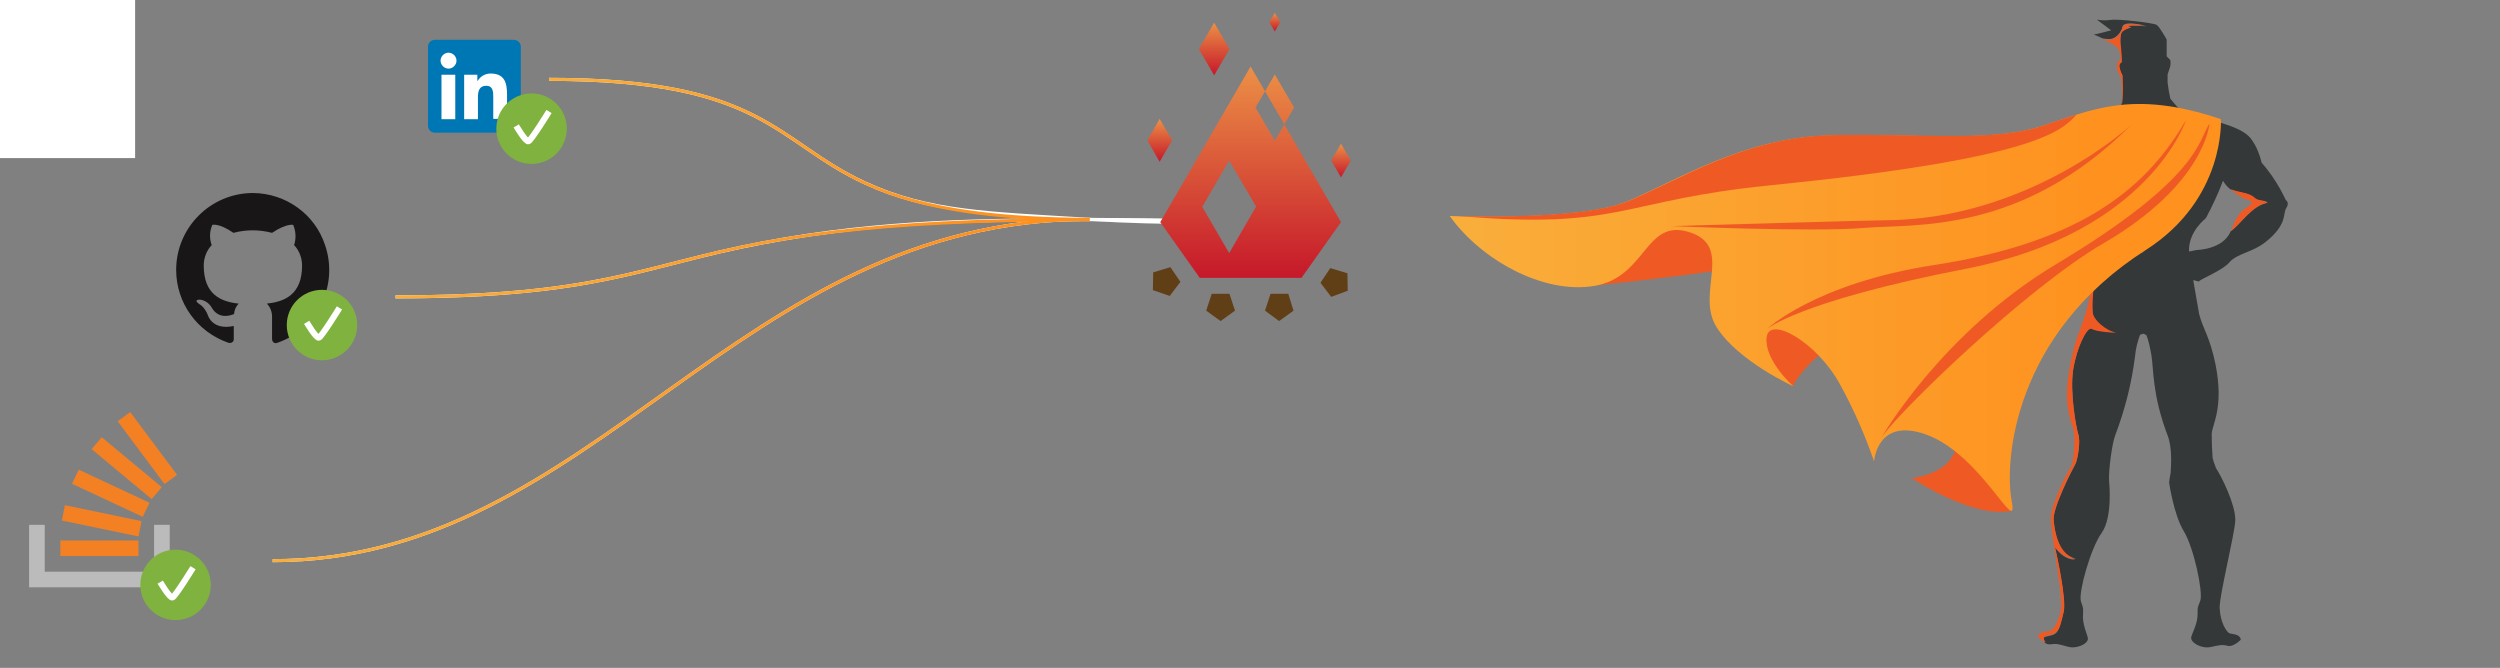 <?xml version="1.0" encoding="utf-8"?>
<!-- Generator: Adobe Illustrator 20.0.0, SVG Export Plug-In . SVG Version: 6.00 Build 0)  -->
<svg version="1.1" id="Layer_1" xmlns="http://www.w3.org/2000/svg" xmlns:xlink="http://www.w3.org/1999/xlink" x="0px" y="0px"
	 viewBox="0 0 816 218" style="enable-background:new 0 0 816 218;" xml:space="preserve">
<rect x="0" y="0" width="816" height="218" fill="#808080" stroke="none"/>
<style type="text/css">
	.st0{fill:none;stroke:#FFFFFF;stroke-miterlimit:10;}
	.st1{fill:none;stroke:url(#top-line_1_);stroke-miterlimit:10;}
	.st2{fill:none;stroke:url(#middle-line_1_);stroke-miterlimit:10;}
	.st3{fill:none;stroke:url(#bottom-line_1_);stroke-miterlimit:10;}
	.st4{fill:url(#SVGID_1_);}
	.st5{fill:url(#circle2_1_);}
	.st6{fill:url(#SVGID_2_);}
	.st7{fill:url(#SVGID_3_);}
	.st8{fill:#0077B5;}
	.st9{fill:#FFFFFF;}
	.st10{fill:#999999;}
	.st11{fill:#181616;}
	.st12{fill:#80B23F;}
	.st13{fill:none;stroke:#FFFFFF;stroke-width:2;stroke-miterlimit:10;}
	.st14{fill:#BCBBBB;}
	.st15{fill:#F48024;}
	.st16{fill:none;}
	.st17{fill:#343838;}
	.st18{fill:url(#SVGID_4_);}
	.st19{fill:url(#SVGID_5_);}
	.st20{fill:#EF5A24;}
	.st21{fill:url(#SVGID_6_);}
	.st22{fill:url(#SVGID_7_);}
	.st23{fill:url(#SVGID_8_);}
	.st24{fill:url(#SVGID_9_);}
	.st25{fill:url(#SVGID_10_);}
	.st26{fill:url(#SVGID_11_);}
	.st27{fill:url(#SVGID_12_);}
	.st28{fill:url(#SVGID_13_);}
	.st29{fill:url(#SVGID_14_);}
	.st30{fill:url(#SVGID_15_);}
	.st31{fill:#603F17;}
</style>
<title>ill</title>
<g>
	<g id="HEOR">
		<g>
			<path id="bottom-line-white" class="st0" d="M89,183c104.9,0,151.6-111.7,266.6-111.4c10.4,0.1,20.9,0.2,31.3,0.3"/>
			<path id="middle-line-white" class="st0" d="M129.1,96.9c66.7,0,80.5-10.2,119.7-17.6c39.5-7.5,73.1-7.5,106.8-7.6
				c13.2,0,24.3,0.2,32,0.5"/>
			<path id="top-line-white" class="st0" d="M179.2,25.9c70.1,0,73.9,20.3,103.1,33.8c20.7,9.6,40.7,9.9,73.3,11.9
				c13.3,0.8,24.4,1,32,1"/>
			
				<linearGradient id="top-line_1_" gradientUnits="userSpaceOnUse" x1="179.2" y1="307.25" x2="355.601" y2="307.25" gradientTransform="matrix(1 0 0 -1 0 356)">
				<stop  offset="0" style="stop-color:#F9AE3B"/>
				<stop  offset="0.86" style="stop-color:#FF911E"/>
			</linearGradient>
			<path id="top-line" class="st1" d="M179.2,25.9c104.9,0,61.4,45.4,176.4,45.7"/>
			
				<linearGradient id="middle-line_1_" gradientUnits="userSpaceOnUse" x1="129.1" y1="271.7" x2="355.6" y2="271.7" gradientTransform="matrix(1 0 0 -1 0 356)">
				<stop  offset="0" style="stop-color:#F9AE3B"/>
				<stop  offset="0.86" style="stop-color:#FF911E"/>
			</linearGradient>
			<path id="middle-line" class="st2" d="M129.1,96.9c104.9,0,79-25.2,226.5-25.2"/>
			
				<linearGradient id="bottom-line_1_" gradientUnits="userSpaceOnUse" x1="89" y1="228.7" x2="355.601" y2="228.7" gradientTransform="matrix(1 0 0 -1 0 356)">
				<stop  offset="0" style="stop-color:#F9AE3B"/>
				<stop  offset="0.86" style="stop-color:#FF911E"/>
			</linearGradient>
			<path id="bottom-line" class="st3" d="M89,183c104.9,0,151.6-111.7,266.6-111.4"/>
			<g transform="translate(-209.6 -27.5)">

				<animateMotion  accumulate="none" additive="replace" calcMode="paced" dur="6s" fill="remove" repeatCount="indefinite" restart="always">
					<mpath  xlink:href="#top-line-white" xmlns:xlink="http://www.w3.org/1999/xlink"></mpath>
				</animateMotion>

				<linearGradient id="SVGID_1_" gradientUnits="userSpaceOnUse" x1="204.65" y1="328.5" x2="214.65" y2="328.5" gradientTransform="matrix(1 0 0 -1 0 356)">
					<stop  offset="0" style="stop-color:#F9AE3B"/>
					<stop  offset="0.86" style="stop-color:#FF911E"/>
				</linearGradient>
				<circle class="st4" cx="209.6" cy="27.5" r="5"/>
			</g>
			<g transform="translate(-171.6 -94.6)">

				<animateMotion  accumulate="none" additive="replace" begin="2s" calcMode="paced" dur="5s" fill="remove" repeatCount="indefinite" restart="always">
					<mpath  xlink:href="#middle-line-white" xmlns:xlink="http://www.w3.org/1999/xlink"></mpath>
				</animateMotion>

				<linearGradient id="circle2_1_" gradientUnits="userSpaceOnUse" x1="166.65" y1="261.4" x2="176.65" y2="261.4" gradientTransform="matrix(1 0 0 -1 0 356)">
					<stop  offset="0" style="stop-color:#F9AE3B"/>
					<stop  offset="0.86" style="stop-color:#FF911E"/>
				</linearGradient>
				<circle id="circle2" class="st5" cx="171.6" cy="94.6" r="5"/>
			</g>
			<g transform="translate(-263.6 -76.6)">

				<animateMotion  accumulate="none" additive="replace" begin="5s" calcMode="paced" dur="5s" fill="remove" repeatCount="indefinite" restart="always">
					<mpath  xlink:href="#middle-line-white" xmlns:xlink="http://www.w3.org/1999/xlink"></mpath>
				</animateMotion>

				<linearGradient id="SVGID_2_" gradientUnits="userSpaceOnUse" x1="258.65" y1="279.4" x2="268.65" y2="279.4" gradientTransform="matrix(1 0 0 -1 0 356)">
					<stop  offset="0" style="stop-color:#F9AE3B"/>
					<stop  offset="0.86" style="stop-color:#FF911E"/>
				</linearGradient>
				<circle class="st6" cx="263.6" cy="76.6" r="5"/>
			</g>
			<g transform="translate(-200.6 -139.6)">

				<animateMotion  accumulate="none" additive="replace" begin="1s" calcMode="paced" dur="7s" fill="remove" repeatCount="indefinite" restart="always">
					<mpath  xlink:href="#bottom-line-white" xmlns:xlink="http://www.w3.org/1999/xlink"></mpath>
				</animateMotion>

				<linearGradient id="SVGID_3_" gradientUnits="userSpaceOnUse" x1="195.65" y1="216.4" x2="205.65" y2="216.4" gradientTransform="matrix(1 0 0 -1 0 356)">
					<stop  offset="0" style="stop-color:#F9AE3B"/>
					<stop  offset="0.86" style="stop-color:#FF911E"/>
				</linearGradient>
				<circle class="st7" cx="200.6" cy="139.6" r="5"/>
			</g>
			<g>
				<g>
					<path class="st8" d="M167.7,13h-25.8c-1.2,0-2.2,1-2.2,2.2v25.9c0,1.2,1,2.2,2.2,2.2h25.8c1.2,0,2.3-0.9,2.3-2.1l0,0v-26
						C170,14,169,13,167.7,13L167.7,13z"/>
					<path class="st9" d="M144.1,24.4h4.5v14.5h-4.5V24.4z M146.4,17.2c1.4,0,2.6,1.2,2.6,2.6s-1.2,2.6-2.6,2.6s-2.6-1.2-2.6-2.6
						S145,17.2,146.4,17.2L146.4,17.2"/>
					<path class="st9" d="M151.5,24.4h4.3v2h0.1c0.9-1.5,2.5-2.4,4.2-2.4c4.6,0,5.4,3,5.4,6.9v7.9H161v-7c0-1.7,0-3.8-2.3-3.8
						s-2.7,1.8-2.7,3.7v7.2h-4.5V24.4L151.5,24.4z"/>
				</g>
				<g>
					<polygon class="st10" points="172,36.7 172.7,36.7 172.7,38.8 173.1,38.8 173.1,36.7 173.7,36.7 173.7,36.3 172,36.3 					"/>
					<polygon class="st10" points="176.2,36.3 175.5,38.1 174.7,36.3 174.2,36.3 174.2,38.8 174.6,38.8 174.6,36.9 175.3,38.8 
						175.6,38.8 176.4,36.9 176.4,38.8 176.7,38.8 176.7,36.3 					"/>
				</g>
			</g>
			<g>
				<path class="st11" d="M82.6,63c-13.9,0-25.1,11.3-25.1,25.1c0,10.8,6.9,20.3,17.1,23.8c0.6,0.2,1.4-0.1,1.6-0.7
					c0.1-0.2,0.1-0.3,0.1-0.5c0-0.6,0-2.2,0-4.3c-7,1.5-8.4-3.4-8.4-3.4c-1.1-2.9-2.8-3.7-2.8-3.7c-2.3-1.6,0.2-1.5,0.2-1.5
					c1.6,0.2,3,1.2,3.8,2.6c2.2,3.8,5.9,2.7,7.3,2.1c0.1-1.3,0.6-2.5,1.5-3.4c-5.6-0.6-11.4-2.8-11.4-12.4c0-2.5,0.9-4.9,2.6-6.7
					c-0.8-2.2-0.7-4.5,0.2-6.6c0,0,2.1-0.7,6.9,2.6c4.1-1.1,8.4-1.1,12.6,0c4.8-3.2,6.9-2.6,6.9-2.6c0.9,2.1,1,4.5,0.3,6.6
					c1.7,1.8,2.6,4.2,2.6,6.7c0,9.6-5.9,11.8-11.5,12.4c1.2,1.2,1.8,2.9,1.7,4.7c0,3.3,0,6.1,0,6.9c0,0.7,0.5,1.3,1.2,1.3
					c0.2,0,0.3,0,0.5-0.1c13.1-4.5,20.1-18.8,15.6-31.9C102.8,69.9,93.3,63.1,82.6,63z"/>
				<circle class="st12" cx="105.1" cy="106.1" r="11.5"/>
				<path class="st13" d="M100.1,105.2c0,0,3.1,5.3,4,5s6.7-9.7,6.7-9.7"/>
			</g>
			<g>
				<polygon class="st14" points="50.3,186.6 50.3,171.3 55.4,171.3 55.4,191.7 9.5,191.7 9.5,171.3 14.6,171.3 14.6,186.6 				"/>
				<path class="st15" d="M20.2,169.9l25,5.2l1-5l-25-5.2L20.2,169.9z M23.5,157.9l23.1,10.8l2.2-4.6l-23.1-10.8L23.5,157.9z
					 M29.9,146.6l19.6,16.3l3.3-3.9l-19.6-16.3L29.9,146.6z M42.5,134.5l-4.1,3L53.7,158l4.1-3L42.5,134.5z M19.7,181.5h25.5v-5.1
					H19.7V181.5z"/>
				<circle class="st12" cx="57.3" cy="190.9" r="11.5"/>
				<path class="st13" d="M52.3,190c0,0,3.1,5.3,4,5s6.7-9.7,6.7-9.7"/>
			</g>
			<circle class="st12" cx="173.5" cy="42" r="11.5"/>
			<path class="st13" d="M168.5,41.1c0,0,3.1,5.3,4,5s6.7-9.7,6.7-9.7"/>
			<g>
				<g>
					<g>
						<path class="st16" d="M720.1,71.2c2.1-3.9,4-8,5.6-12.2c0.6,1.1,1.4,2,2.4,2.8c2.5,1.2,5.8,1,7.8,2.8c1.2,1.2,2.8,0.6,4.3,1.6
							c-5.2,1-8.4,6.6-12,9.3c-2.5,6-11.1,6.1-11.1,6.1l-2.5,0.5C714.2,75.5,720.1,71.2,720.1,71.2z"/>
						<path class="st16" d="M670.9,61.8c0.6-0.5,1.2-1.1,1.7-1.8l-1.3,2.6L682.8,81c0,0,0.3,0.4,0.7,0.8l-1.7-0.4
							c0,0-8.5-0.1-11.1-6.1c-3.6-2.7-6.8-8.3-12-9.3c1.5-0.9,3.1-0.3,4.3-1.6C665.1,62.7,668.3,62.9,670.9,61.8z"/>
						<path class="st17" d="M653,67c0.4,1.3,0.6,6.4,4.2,9.3s7.6,4,10.8,6.1c2.2,1.4,6.2,4.8,8.7,6.9c2.2,1.2,4.2,2.1,4.4,2.4
							l0.1,0.1l0.8-0.2l1-0.3h0.1c0,0-0.6,9.2,0,11.4s3.6,4.9,6.3,5.7c0,0-5.1-0.4-6.6-1.3s-4.9,6.1-6.1,13.5s1,19.3,1.7,21.4
							s-0.2,8.1-1.1,9.7s-7.4,14.2-7,18.2s1.5,11,7,12.7c0,0-3.2,0.6-6.6-4c0,0,4,17.1,2.8,21.4s-1.3,6.8-4,7.4s-3,0.6-2.1,2.3
							c0,0.1,0.1,0.1,0.1,0.2c0.6,0.3,1.2,0.5,1.9,0.4c1.9-0.3,2.7,0,5.6,0.8s6.6-1,6.5-2.7c-0.1-1.1-1.9-4.6-1.6-7.9
							c0.2-2.5-0.2-2.5-0.7-4.3c-0.8-2.9,3.1-17.1,6.8-22.3s2.4-16.9,2.4-16.9c-0.2-3.2,0.9-12,2-14.9c3.2-8.4,5.4-17.1,6.5-26
							c0.2-2.3,0.8-4.6,1.6-6.8l1-0.4l1,0.4c0,0,0.7,0.9,1.7,6.5c0.8,4.5,0.2,12.9,5.3,26.3c1.5,3.8,1.2,9.3,1,12.3
							c-0.2,1-0.4,2-0.5,3.1c0,0,1.5,10.5,4.8,15.9s6.3,19.8,5.4,22.6c-0.6,1.8-1,1.8-0.9,4.3c0.1,3.3-2,6.7-2.1,7.8
							c-0.2,1.7,3.4,3.7,6.3,3.1s3.7-0.9,5.6-0.4s4.3-2,4.3-2c-0.3-2.1-3.2-1.7-3.9-2.2s-2.8-3.2-3-8.2c-0.1-4.2,5-24.4,5.1-28.6
							c0.1-5.1-4.5-14.3-6.3-17c-0.6-1.6-1.1-3.1-1.1-3.3c-0.2-2.6-0.3-5.2-0.3-7.9c0.2-3.2,4-8.5,1.3-22.4
							c-1.9-9.4-4.2-11.9-5.4-16.7c-1.1-6.5-2-11.2-1.9-11.1l1,0.3l0.8,0.2l0.1-0.1c0.4-0.7,7.8-3.6,9.9-6.2
							c2.5-2.9,7.6-3.2,11.9-6.7c7.1-5.7,5.5-9.2,6.6-10.9s0.2-2.5,0-2.6s-0.2-0.5-2-3.8c-1.7-3-3.7-5.9-6-8.5
							c-0.6-2.6-1.6-5.1-3.1-7.3c-2.6-4.2-11-5.7-13.5-6.8s-12.8-3.3-12.8-3.3l-9.2,2.9l-8.8-2.9c0,0-6.5,1.4-10.6,2.5
							c-5.7,2.2-13.9,5.8-15.2,8.5c-1.2,2.3-2.1,4.7-2.7,7.2l1,4.7c0,0-1.1-5.3-4.5-0.4S652.7,65.7,653,67z M720,71.2
							c2.1-3.9,4-8,5.6-12.2c0.6,1.1,1.4,2,2.4,2.8c2.5,1.2,5.8,1,7.8,2.8c1.2,1.2,2.8,0.6,4.3,1.6c-5.2,1-8.4,6.6-12,9.3
							c-2.5,6-11.1,6.1-11.1,6.1l-2.5,0.5C714.2,75.5,720.1,71.2,720,71.2L720,71.2z M658.6,66.1c1.5-0.9,3.1-0.3,4.3-1.6
							c2.1-1.8,5.3-1.6,7.8-2.8c0.6-0.5,1.2-1.1,1.8-1.7l1.5-3c0,0,3.6,10,5.7,12.3s7.4,5.3,7.4,5.3s-1.9,5.9-1.9,7.6
							c0,1.1-1,0.3-1.8-0.4l-1.7-0.4c0,0-8.5-0.1-11.1-6.1C667.1,72.7,663.9,67.1,658.6,66.1L658.6,66.1z"/>
						
							<linearGradient id="SVGID_4_" gradientUnits="userSpaceOnUse" x1="672.55" y1="286.129" x2="687.15" y2="286.129" gradientTransform="matrix(1 0 0 -1 0 356)">
							<stop  offset="0" style="stop-color:#1B75B9"/>
							<stop  offset="1" style="stop-color:#2B388D"/>
						</linearGradient>
						<path class="st18" d="M678.8,71.2c-2.1-3.9-4-8-5.6-12.2c-0.2,0.4-0.4,0.7-0.7,1.1L674,57c0,0,3.6,10,5.7,12.3
							s7.4,5.3,7.4,5.3s-1.9,5.9-1.9,7.6c0,1.1-1,0.3-1.8-0.4l0.7,0.2C684.7,75.5,678.8,71.2,678.8,71.2z"/>
					</g>
					<g>
						
							<linearGradient id="SVGID_5_" gradientUnits="userSpaceOnUse" x1="658.7" y1="287.45" x2="670.88" y2="287.45" gradientTransform="matrix(1 0 0 -1 0 356)">
							<stop  offset="0" style="stop-color:#1B75B9"/>
							<stop  offset="1" style="stop-color:#2B388D"/>
						</linearGradient>
						<path class="st19" d="M663.8,66.2c0.4-0.6,1.1-1,1.8-1.1c1-0.2,3.4-1.7,5.2-3.4c-2.5,1.2-5.8,1-7.8,2.8
							c-1.2,1.2-2.8,0.6-4.3,1.6c5.2,1,8.4,6.6,12,9.3c-0.1-0.3-0.3-0.7-0.4-1C667.9,67.8,665.2,68.1,663.8,66.2z"/>
						<path class="st20" d="M735.1,66.2c-0.4-0.6-1.1-1-1.8-1.1c-1-0.2-3.4-1.7-5.2-3.4c2.5,1.2,5.8,1,7.8,2.8
							c1.2,1.2,2.8,0.6,4.3,1.6c-5.2,1-8.4,6.6-12,9.3c0.1-0.3,0.3-0.7,0.4-1C731,67.8,733.7,68.1,735.1,66.2z"/>
					</g>
					
						<linearGradient id="SVGID_6_" gradientUnits="userSpaceOnUse" x1="704.45" y1="295.45" x2="716.81" y2="295.45" gradientTransform="matrix(1 0 0 -1 0 356)">
						<stop  offset="0" style="stop-color:#1B75B9"/>
						<stop  offset="1" style="stop-color:#2B388D"/>
					</linearGradient>
					<path class="st21" d="M704.5,54.7c0,0,2.7,9.7,4.3,9.9s8.1,1.8,8.1,1.8s-5.2-1.3-7-3.2S704.5,54.7,704.5,54.7z"/>
					
						<linearGradient id="SVGID_7_" gradientUnits="userSpaceOnUse" x1="681.98" y1="295.45" x2="694.34" y2="295.45" gradientTransform="matrix(1 0 0 -1 0 356)">
						<stop  offset="0" style="stop-color:#1B75B9"/>
						<stop  offset="1" style="stop-color:#2B388D"/>
					</linearGradient>
					<path class="st22" d="M694.3,54.7c0,0-2.7,9.7-4.3,9.9s-8.1,1.8-8.1,1.8s5.2-1.3,7-3.2S694.3,54.7,694.3,54.7z"/>
					
						<linearGradient id="SVGID_8_" gradientUnits="userSpaceOnUse" x1="696.7" y1="292.35" x2="702.17" y2="292.35" gradientTransform="matrix(1 0 0 -1 0 356)">
						<stop  offset="0" style="stop-color:#1B75B9"/>
						<stop  offset="1" style="stop-color:#2B388D"/>
					</linearGradient>
					<path class="st23" d="M699.4,51c-0.1-3.8,0-6.7,0-6.7S699.6,47.2,699.4,51L699.4,51c0.2,5.8-0.1,13.9,2.7,17.6
						c0,0-2.1,9.4-2.7,14.4c-0.7-5-2.7-14.4-2.7-14.4C699.6,64.9,699.2,56.8,699.4,51z"/>
					<g>
						<path class="st17" d="M692.5,33.9c0.5-1.3,0.2-9.4,0.2-9.4c-0.5-0.9-0.8-1.8-1-2.8c-0.1-0.6,0.2-1.3,0.8-1.5
							c0,0-0.3-4.9-0.4-5.6s-0.1-3.5,0.5-4.3c0.9-0.7,1.9-1.1,3-1.4l-1.4-0.6c2.1-0.1,4.3-0.1,6.4,0.1c-7.9-1.8-7.8,0.1-7.9,0.7
							s-1.4,3.2-3.7,3.6c-0.9,0.1-1.9,0-2.8-0.2c-1.6-0.8-3-1.3-2.9-1.2s5.8-1.4,5.8-1.4l-4.7-3.5c1.5,0.3,3,0.3,4.5,0.1
							c2.5-0.4,14,1,15,1.6s3.3,4.8,3.3,4.8v5.5l1.2,1.2c0.1,0.8,0.1,1.6-0.1,2.3c-0.2,0.7-0.8,2.4-0.8,2.4v2.6
							c0.2,1.8,0.5,3.5,0.9,5.3c0.1,0.2,3.9,4.7,4.4,4.8c-1.2,2.5-5.7,0.6-8.2,2.1c-2.8,1.6-6.1,1.9-9.1,0.9c-2.5-0.8-4.8-2-6.8-3.6
							C690.5,35.6,692.4,34.5,692.5,33.9z"/>
						<path class="st20" d="M689,12.9c2.4-0.4,3.6-3.1,3.7-3.6s0-2.5,7.9-0.7c-2.1-0.2-4.3-0.3-6.4-0.1l1.4,0.5
							c-1.1,0.2-2.1,0.7-2.9,1.4c-0.7,0.8-0.7,3.6-0.5,4.3s0.4,5.6,0.4,5.6c-0.6,0.3-0.9,0.9-0.8,1.5c0.2,1,0.5,1.9,1,2.8
							c0,0,0.4,8.1-0.2,9.4c0.3-1-0.1-8.8-0.4-9c-0.5-0.7-0.9-1.4-1.2-2.2c0-0.3,0.1-2.5,0.1-2.5l1-0.6c0-1.2-0.2-2.3-0.5-3.5
							c-0.3-1-3.1-2.5-5.3-3.5C687.1,12.9,688.1,13,689,12.9z"/>
					</g>
					<g>
						<path class="st16" d="M658.7,66.1c1.5-0.9,3.1-0.3,4.3-1.6c2.1-1.8,5.3-1.6,7.8-2.8c1-0.8,1.7-1.7,2.3-2.7
							c1.6,4.2,3.4,8.3,5.6,12.2c0,0,5.9,4.3,5.5,10.8l-2.5-0.5c0,0-8.5-0.1-11.1-6.1C667.1,72.7,663.9,67.1,658.7,66.1z"/>
						<path class="st16" d="M720.1,71.2c2.1-3.9,4-8,5.6-12.2c0.6,1.1,1.4,2,2.4,2.8c2.5,1.2,5.8,1,7.8,2.8c1.2,1.2,2.8,0.6,4.3,1.6
							c-5.2,1-8.4,6.6-12,9.3c-2.5,6-11.1,6.1-11.1,6.1l-2.5,0.5C714.2,75.5,720.1,71.2,720.1,71.2z"/>
						
							<linearGradient id="SVGID_9_" gradientUnits="userSpaceOnUse" x1="652.23" y1="292.5" x2="680.066" y2="292.5" gradientTransform="matrix(1 0 0 -1 0 356)">
							<stop  offset="0" style="stop-color:#1B75B9"/>
							<stop  offset="1" style="stop-color:#2B388D"/>
						</linearGradient>
						<path class="st24" d="M671.2,85.6c-2.5-2.9-7.6-3.2-11.9-6.7c-7.1-5.7-5.5-9.2-6.6-10.9s-0.2-2.5,0-2.6s0.2-0.5,2-3.8
							c1.8-3.1,3.8-6,6.2-8.7c0.5-2.6,1.5-5.1,3.1-7.3c3.5-5.2,11-5.7,13.5-6.8c0.8-0.3,1.7-0.6,2.5-0.9c-5.7,2.2-13.9,5.8-15.2,8.5
							c-1.2,2.3-2.1,4.7-2.7,7.2l1,4.7c0,0-1.1-5.3-4.5-0.4s-5.9,7.6-5.5,8.9s0.6,6.4,4.2,9.3s7.6,4,10.8,6.1
							c2.2,1.4,6.2,4.8,8.7,6.9C674.6,88.2,672.3,86.8,671.2,85.6z"/>
					</g>
					<g>
						<path class="st16" d="M670.9,61.8c1-0.8,1.8-1.7,2.3-2.8c1.6,4.2,3.4,8.3,5.6,12.2c0,0,5.9,4.3,5.5,10.8l-2.5-0.5
							c0,0-8.5-0.1-11.1-6.1c-3.6-2.7-6.8-8.3-12-9.3c1.5-0.9,3.1-0.3,4.3-1.6C665.1,62.7,668.3,62.9,670.9,61.8z"/>
						<path class="st16" d="M720.1,71.2c2.1-3.9,4-8,5.6-12.2c0.6,1.1,1.4,2,2.4,2.8c2.5,1.2,5.8,1,7.8,2.8c1.2,1.2,2.8,0.6,4.3,1.6
							c-5.2,1-8.4,6.6-12,9.3c-2.5,6-11.1,6.1-11.1,6.1l-2.5,0.5C714.2,75.5,720.1,71.2,720.1,71.2z"/>
						<path class="st20" d="M665.2,207.9c0.3-1.5,1.9-1.7,3-1.8c0.4,0,0.7-0.1,1.1-0.2c0.6-0.3,3-2.8,3.5-8
							c0.2-2.2-0.8-9.1-1.8-15.6c-0.8-5.8-1.6-11.2-1.6-13.2c0.1-4.2,4.2-12.8,6.9-17.5c0.7-3.3,0.9-6.7,0.7-10.1
							c-0.1-0.9-0.4-1.9-0.7-2.8c-1.1-3.5-2.7-8.8-0.6-19.4c0.7-4.2,1.9-8.3,3.4-12.3c1.5-3.8,2.6-7.7,3.3-11.7
							c0.1-0.7,0.3-1.3,0.5-2s0.4-1.4,0.6-2.1h0.1c0,0.1-1,9.2-0.4,11.4s4.2,5.1,6.8,5.8l0.6,0.2H690c-0.2,0-5.7-0.3-7.2-1.2
							c-0.1-0.1-0.2-0.1-0.3-0.1c-1.6,0-4.7,6.4-5.8,13.2c-1.2,7.5,1,19.3,1.7,21.4s-0.2,8.2-1.1,9.7s-7.4,14.1-7,18.1
							c0.7,7.3,3,11.4,7,12.6l0.3,0.1h-0.3c-0.1,0-0.2,0-0.4,0c-1,0-3.5-0.4-6.1-3.8c0.5,2.3,3.8,17.1,2.8,21.1
							c-0.2,0.6-0.3,1.2-0.4,1.7c-0.8,3.2-1.3,5.2-3.6,5.7l-0.3,0.1c-1.3,0.3-2,0.4-2.2,0.8c0,0.5,0.1,1,0.4,1.3
							c0,0.1,0.1,0.1,0.1,0.2l0.1,0.2l-0.2-0.1C666.7,209.2,665.9,208.6,665.2,207.9L665.2,207.9L665.2,207.9L665.2,207.9z"/>
					</g>
				</g>
				<g>
					<path class="st20" d="M555.3,73.7c1.4,1.2,2.6,2.6,3.5,4.1c1.8,3.2,2.7,6.8,2.6,10.4c-20,2.9-41.1,5-41.1,5
						c3.5-0.8,15.3-14.9,19.5-18.4C541.2,73.8,547.4,73.5,555.3,73.7z"/>
					<path class="st20" d="M624.1,156.1c0,0,19.4,13.1,32.3,10.7c0,0-20.6-38.3-18.5-30.4C641.8,150.3,633,154.6,624.1,156.1z"/>
					<path class="st20" d="M585.2,126c0,0,7.3-15.8,34.2-22.5s-43.2,0.4-43.7,4.4S578.5,122.4,585.2,126z"/>
					
						<linearGradient id="SVGID_10_" gradientUnits="userSpaceOnUse" x1="473.2" y1="255.659" x2="724.919" y2="255.659" gradientTransform="matrix(1 0 0 -1 0 356)">
						<stop  offset="0" style="stop-color:#F9AE3B"/>
						<stop  offset="0.86" style="stop-color:#FF911E"/>
					</linearGradient>
					<path class="st25" d="M724.9,38.9c0,0,1.6,26-24.5,42.7c-43.2,27.5-46.2,68.9-43.8,81.8s-9.9-15.2-28-21.6
						c-16-5.7-16.9,8.8-16.9,8.8c-3-8.7-6.7-17.1-11.1-25.1c-7.6-14-23.4-22.8-24-15.2s8.8,15.8,8.8,15.8s-18.1-8.2-25.1-19.3
						s5.8-26.3-8.8-31s-14,14.6-31,17.5s-37.4-8.8-47.3-22.8c0,0,42.1,1.8,57.8-4.7s38-21,66.6-21.6s52,2.3,68.4-2.9
						S695.7,29,724.9,38.9z"/>
					<path class="st20" d="M721.2,40.3c0,0-1.4,19.8-34.6,39.1c-25.5,14.8-67.8,55.9-72.6,63.6c0,0,19.5-34.2,57-56.7
						C718.4,57.9,717.5,45.7,721.2,40.3z"/>
					<path class="st20" d="M713.5,39.2c0,0-11.9,36.8-71.7,48.5c-55.1,10.7-65.2,19.8-65.2,19.8s15.8-15,54.7-21
						C680.9,78.9,701.3,60.2,713.5,39.2z"/>
					<path class="st20" d="M545.7,73.8c0,0,46.2,2,62.7,0.6s51.3,2.3,87.3-33.7c0,0-33.5,31.2-81.1,31.2
						C614.2,71.8,545.7,73.8,545.7,73.8z"/>
					<g>
						<path class="st20" d="M577.7,60.5c-49,4.9-48.5,14.6-101.7,10c9.3,0.3,41.9,0.7,55.3-4.8c15.8-6.4,38-21,66.6-21.6
							s52,2.3,68.4-2.9c3.9-1.3,7.7-2.6,11.5-3.8C672.9,42.8,664.4,51.8,577.7,60.5z"/>
					</g>
				</g>
			</g>
		</g>
		<g>
			<g>
				
					<linearGradient id="SVGID_11_" gradientUnits="userSpaceOnUse" x1="717.83" y1="188.83" x2="717.83" y2="206.03" gradientTransform="matrix(1 0 0 -1 -321.53 213.43)">
					<stop  offset="0" style="stop-color:#C6182A"/>
					<stop  offset="1" style="stop-color:#EC9046"/>
				</linearGradient>
				<polygon class="st26" points="396.3,7.4 391.3,16 396.3,24.6 401.3,16 				"/>
				
					<linearGradient id="SVGID_12_" gradientUnits="userSpaceOnUse" x1="408.2" y1="265.38" x2="408.2" y2="334.38" gradientTransform="matrix(1 0 0 -1 0 356)">
					<stop  offset="0" style="stop-color:#C6182A"/>
					<stop  offset="1" style="stop-color:#EC9046"/>
				</linearGradient>
				<path class="st27" d="M422.4,35.1l-6.3-10.8l-3.2,5.5l6.3,10.8L422.4,35.1z M419.2,40.6l-3.1,5.3l-6.3-10.8l3.1-5.3l-4.7-8.1
					l-29.5,50.8l12.9,18.2h33.2l12.9-18.2L419.2,40.6z M401.2,82.6l-8.8-15.1l8.8-15.1l8.8,15L401.2,82.6z"/>
				
					<linearGradient id="SVGID_13_" gradientUnits="userSpaceOnUse" x1="700.08" y1="160.66" x2="700.08" y2="174.62" gradientTransform="matrix(1 0 0 -1 -321.53 213.43)">
					<stop  offset="0" style="stop-color:#C6182A"/>
					<stop  offset="1" style="stop-color:#EC9046"/>
				</linearGradient>
				<polygon class="st28" points="378.5,38.8 374.5,45.8 378.5,52.8 382.6,45.8 				"/>
				
					<linearGradient id="SVGID_14_" gradientUnits="userSpaceOnUse" x1="737.63" y1="203.15" x2="737.63" y2="209.24" gradientTransform="matrix(1 0 0 -1 -321.53 213.43)">
					<stop  offset="0" style="stop-color:#C6182A"/>
					<stop  offset="1" style="stop-color:#EC9046"/>
				</linearGradient>
				<polygon class="st29" points="416.1,4.2 414.3,7.2 416.1,10.3 417.9,7.2 				"/>
				
					<linearGradient id="SVGID_15_" gradientUnits="userSpaceOnUse" x1="759.23" y1="155.53" x2="759.23" y2="166.51" gradientTransform="matrix(1 0 0 -1 -321.53 213.43)">
					<stop  offset="0" style="stop-color:#C6182A"/>
					<stop  offset="1" style="stop-color:#EC9046"/>
				</linearGradient>
				<polygon class="st30" points="437.7,46.9 434.5,52.4 437.7,57.9 440.9,52.4 				"/>
			</g>
			<g>
				<polygon class="st31" points="395.5,95.9 401.3,95.9 403.1,101.4 398.4,104.8 393.7,101.4 				"/>
				<polygon class="st31" points="414.7,95.9 420.5,95.9 422.2,101.4 417.5,104.8 412.9,101.4 				"/>
				<polygon class="st31" points="431,92.3 434.2,87.5 439.8,89.2 439.9,94.9 434.5,96.9 				"/>
				<polygon class="st31" points="385.3,92 382,87.2 376.4,88.9 376.3,94.7 381.8,96.6 				"/>
			</g>
		</g>
	</g>
</g>
<rect x="-2.8" y="-3" class="st9" width="46.9" height="54.6"/>
</svg>
